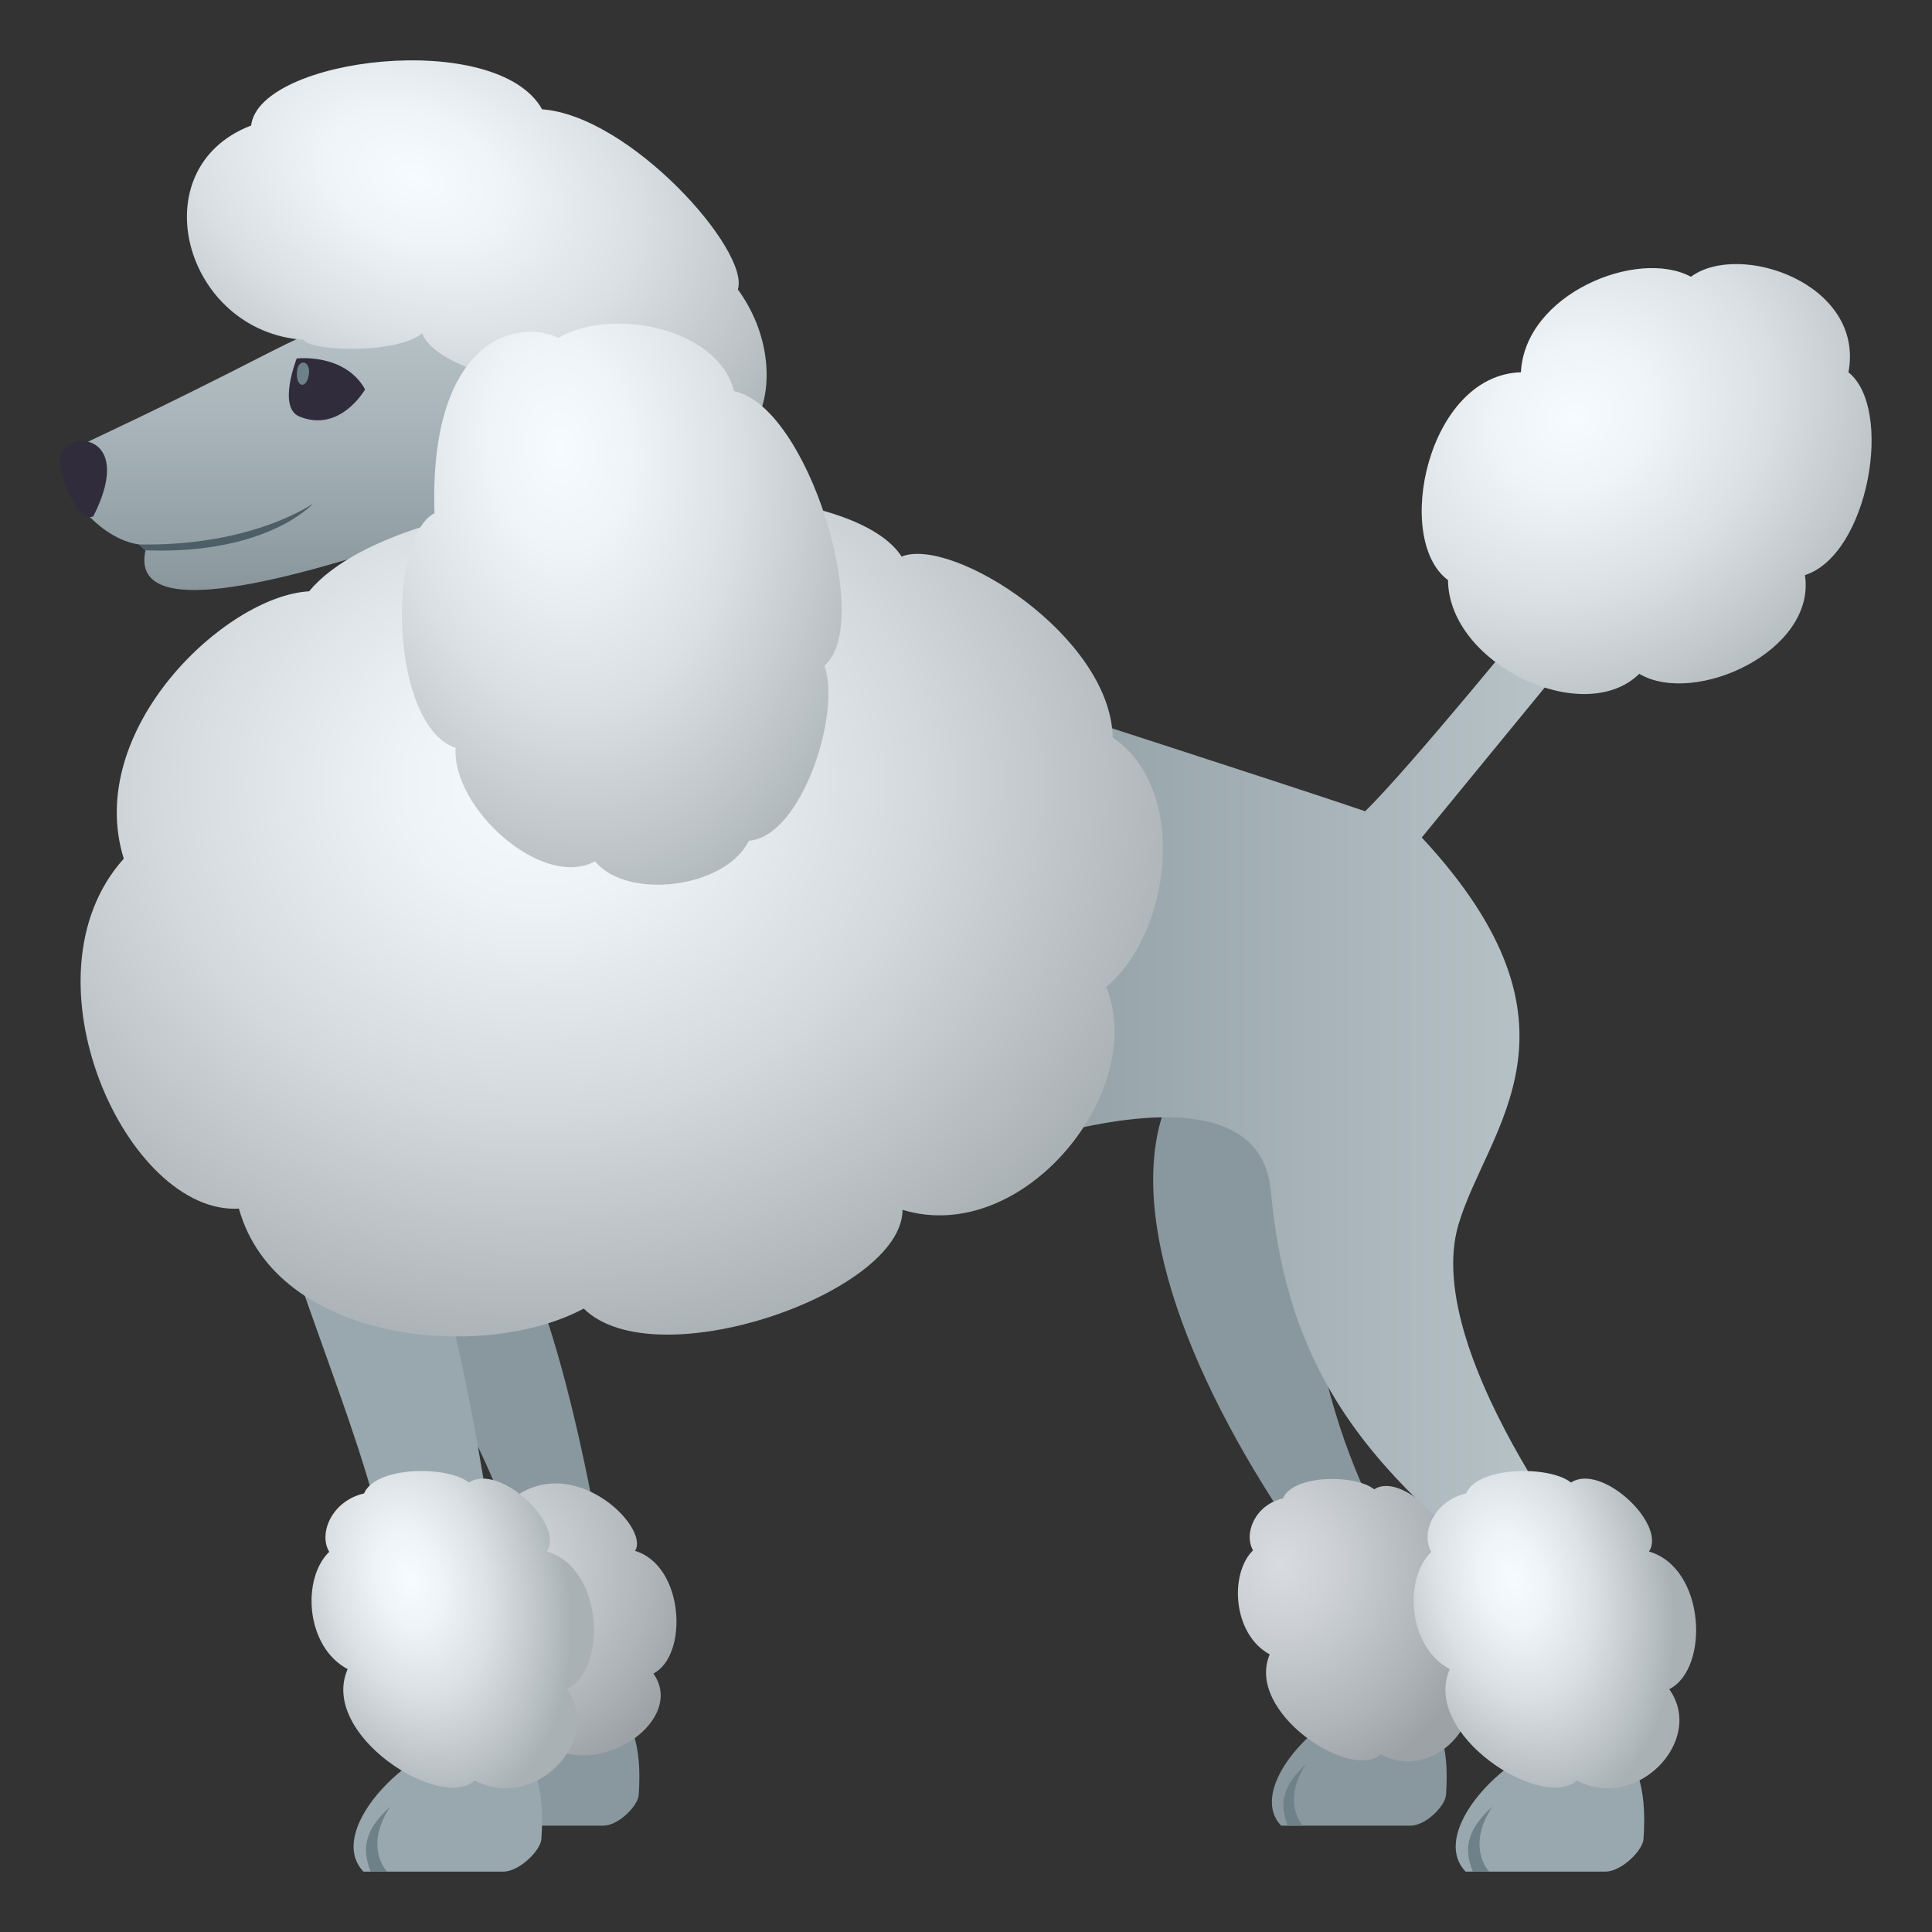 <?xml version="1.0" encoding="utf-8"?>
<!-- Generator: Adobe Illustrator 15.0.0, SVG Export Plug-In . SVG Version: 6.00 Build 0)  -->
<!DOCTYPE svg PUBLIC "-//W3C//DTD SVG 1.1//EN" "http://www.w3.org/Graphics/SVG/1.1/DTD/svg11.dtd">
<svg version="1.1" id="Layer_1" xmlns:x="http://ns.adobe.com/Extensibility/1.0/" xmlns:i="http://ns.adobe.com/AdobeIllustrator/10.0/" xmlns:graph="http://ns.adobe.com/Graphs/1.0/"
	 xmlns="http://www.w3.org/2000/svg" xmlns:xlink="http://www.w3.org/1999/xlink" xmlns:a="http://ns.adobe.com/AdobeSVGViewerExtensions/3.0/"
	 x="0px" y="0px" width="64px" height="64px" viewBox="0 0 64 64" enable-background="new 0 0 64 64" xml:space="preserve">
<rect x="0" y="0" width="64" height="64" fill="#333333" stroke="none"/>
<path fill="#89989E" d="M38.284,37.909c-0.637,4.287,2.469,10.264,6.177,15.049c0.778,0.996,1.816-1.597,1.816-1.597
	s-3.635-5.112-3.016-13.833C43.455,34.813,38.97,33.29,38.284,37.909z"/>
<path fill-rule="evenodd" clip-rule="evenodd" fill="#89989E" d="M42.438,60.477h4.289c0.505,0,1.149-0.654,1.174-1.016
	C48.395,52.587,40.506,58.436,42.438,60.477z"/>
<path fill-rule="evenodd" clip-rule="evenodd" fill="#6E8189" d="M43.262,58.436c-0.708,0.664-0.927,1.24-0.603,2.041h0.5
	C43.159,60.477,42.43,59.715,43.262,58.436z"/>
<radialGradient id="SVGID_1_" cx="1172.871" cy="594.449" r="13.124" gradientTransform="matrix(-0.145 -0.555 0.499 -0.128 -84.145 778.832)" gradientUnits="userSpaceOnUse">
	<stop  offset="0" style="stop-color:#D8DCE0"/>
	<stop  offset="0.267" style="stop-color:#CDD1D5"/>
	<stop  offset="0.736" style="stop-color:#B0B5B9"/>
	<stop  offset="1" style="stop-color:#9CA2A6"/>
	<a:midPointStop  offset="0" style="stop-color:#D8DCE0"/>
	<a:midPointStop  offset="0.582" style="stop-color:#D8DCE0"/>
	<a:midPointStop  offset="1" style="stop-color:#9CA2A6"/>
</radialGradient>
<path fill="url(#SVGID_1_)" d="M42.5,49.638c-0.92,0.205-1.314,1.162-0.991,1.719c-0.79,0.771-0.676,2.783,0.552,3.447
	c-0.817,1.914,2.688,4.208,3.679,3.311c1.727,0.937,3.712-1.162,2.648-2.676c1.169-0.605,1.021-3.574-0.608-4.063
	c0.514-0.791-1.383-2.617-2.258-2.041C44.902,48.837,42.834,48.837,42.5,49.638z"/>
<path fill="#89989E" d="M11.547,38.983c2.714,6.875,5.284,9.288,6.064,14.503c0.185,1.221,2.693,0.302,2.693,0.302
	s-1.176-8.701-3.209-12.627C15.822,38.71,9.823,34.618,11.547,38.983z"/>
<path fill-rule="evenodd" clip-rule="evenodd" fill="#89989E" d="M15.695,60.477h4.289c0.505,0,1.149-0.654,1.174-1.016
	C21.652,52.587,13.764,58.436,15.695,60.477z"/>
<radialGradient id="SVGID_2_" cx="1184.674" cy="551.227" r="12.788" gradientTransform="matrix(-0.145 -0.555 0.564 -0.144 -123.073 788.784)" gradientUnits="userSpaceOnUse">
	<stop  offset="0" style="stop-color:#D8DCE0"/>
	<stop  offset="0.267" style="stop-color:#CDD1D5"/>
	<stop  offset="0.736" style="stop-color:#B0B5B9"/>
	<stop  offset="1" style="stop-color:#9CA2A6"/>
	<a:midPointStop  offset="0" style="stop-color:#D8DCE0"/>
	<a:midPointStop  offset="0.582" style="stop-color:#D8DCE0"/>
	<a:midPointStop  offset="1" style="stop-color:#9CA2A6"/>
</radialGradient>
<path fill="url(#SVGID_2_)" d="M18.285,57.903c1.727,0.937,4.424-0.951,3.36-2.465c1.169-0.605,1.021-3.574-0.608-4.063
	c0.514-0.791-2.135-3.39-4.17-1.64C16.249,49.238,17.295,58.801,18.285,57.903z"/>
<linearGradient id="SVGID_3_" gradientUnits="userSpaceOnUse" x1="29.584" y1="37.001" x2="53.424" y2="37.001">
	<stop  offset="0" style="stop-color:#89979C"/>
	<stop  offset="1" style="stop-color:#BCC7CC"/>
	<a:midPointStop  offset="0" style="stop-color:#89979C"/>
	<a:midPointStop  offset="0.509" style="stop-color:#89979C"/>
	<a:midPointStop  offset="1" style="stop-color:#BCC7CC"/>
</linearGradient>
<path fill="url(#SVGID_3_)" d="M29.584,39.452c0,0,12.006-5.498,12.515,0.01c0.593,6.445,3.596,9.794,9.763,14.208
	c1.053,0.752,1.563-0.868,1.563-0.868s-6.413-7.842-5.112-12.236c0.951-3.213,4.64-6.523-1.215-12.823l5.931-7.235l-2.02-0.375
	c0,0-4.301,5.296-5.787,6.741c-2.302-0.791-11.848-3.867-11.848-3.867L29.584,39.452z"/>
<path fill="#99A8AE" d="M13.87,40.282c-1.124-2.529-6.328-5.029-4.869-0.576c2.302,7.021,3.823,9.766,4.293,15.029
	c0.108,1.221,3.573,0.254,3.573,0.254S15.667,44.315,13.87,40.282z"/>
<linearGradient id="SVGID_4_" gradientUnits="userSpaceOnUse" x1="11.236" y1="19.544" x2="11.236" y2="9.589">
	<stop  offset="0" style="stop-color:#89979C"/>
	<stop  offset="0.553" style="stop-color:#A8B4B9"/>
	<stop  offset="1" style="stop-color:#BCC7CC"/>
	<a:midPointStop  offset="0" style="stop-color:#89979C"/>
	<a:midPointStop  offset="0.455" style="stop-color:#89979C"/>
	<a:midPointStop  offset="1" style="stop-color:#BCC7CC"/>
</linearGradient>
<path fill="url(#SVGID_4_)" d="M8.958,11.659c11.48-5.889,16.393,2.266,4.76,6.172c-5.519,1.846-9.364,2.52-8.898,0.4l-0.214-0.195
	c-1.278-0.176-2.435-1.66-2.435-2.344C2.171,14.608,0.9,15.79,8.958,11.659z"/>
<path fill-rule="evenodd" clip-rule="evenodd" fill="#302C3B" d="M3.089,17.108C2.565,17.313,2,15.858,2,15.213
	C2,14.208,4.563,14.217,3.089,17.108z"/>
<path fill="#4E5E67" d="M4.605,18.036l0.214,0.195c4.066,0.146,5.553-1.553,5.553-1.553S8.38,18.104,4.605,18.036z"/>
<path fill-rule="evenodd" clip-rule="evenodd" fill="#302C3B" d="M9.829,11.874c0,0,1.59-0.186,2.265,1.025
	c0,0-0.826,1.455-2.178,0.898C9.187,13.495,9.829,11.874,9.829,11.874z"/>
<path fill="#6E8189" d="M10.236,12.362c-0.055,0.557-0.454,0.488-0.397-0.068C9.881,11.874,10.278,11.942,10.236,12.362z"/>
<radialGradient id="SVGID_5_" cx="435.933" cy="-47.275" r="16.645" gradientTransform="matrix(0.667 -0.434 0.38 0.572 -220.674 230.058)" gradientUnits="userSpaceOnUse">
	<stop  offset="0" style="stop-color:#F6FBFF"/>
	<stop  offset="0.2" style="stop-color:#EFF4F8"/>
	<stop  offset="0.502" style="stop-color:#DAE0E4"/>
	<stop  offset="0.866" style="stop-color:#B8BFC3"/>
	<stop  offset="1" style="stop-color:#AAB1B5"/>
	<a:midPointStop  offset="0" style="stop-color:#F6FBFF"/>
	<a:midPointStop  offset="0.618" style="stop-color:#F6FBFF"/>
	<a:midPointStop  offset="1" style="stop-color:#AAB1B5"/>
</radialGradient>
<path fill="url(#SVGID_5_)" d="M56.014,9.168c-1.784-0.957-5.504,0.576-5.631,3.164c-3.094,0.088-4.238,5.537-2.416,6.885
	c0.021,2.783,4.493,4.912,6.335,3.105c1.845,1.084,5.871-0.762,5.489-3.271c2.104-0.674,2.953-5.508,1.441-6.719
	C61.782,9.403,57.63,7.977,56.014,9.168z"/>
<radialGradient id="SVGID_6_" cx="8.734" cy="29.714" r="24.29" gradientTransform="matrix(0.925 0 0 0.786 9.711 2.601)" gradientUnits="userSpaceOnUse">
	<stop  offset="0" style="stop-color:#F6FBFF"/>
	<stop  offset="0.211" style="stop-color:#ECF2F6"/>
	<stop  offset="0.563" style="stop-color:#D3D9DD"/>
	<stop  offset="1" style="stop-color:#AAB1B5"/>
	<a:midPointStop  offset="0" style="stop-color:#F6FBFF"/>
	<a:midPointStop  offset="0.594" style="stop-color:#F6FBFF"/>
	<a:midPointStop  offset="1" style="stop-color:#AAB1B5"/>
</radialGradient>
<path fill="url(#SVGID_6_)" d="M36.86,24.432c-0.068-3.35-5.298-6.67-6.993-5.996c-2.125-3.281-16.478-2.656-19.628,1.152
	c-2.774,0.156-7.467,4.59-6.139,8.857c-3.519,3.916,0.113,11.807,3.814,11.592c1.251,4.482,8.137,5.078,11.423,3.311
	c2.36,2.334,10.56-0.508,10.56-3.271c4.008,1.221,8.136-3.936,6.751-7.383C38.801,30.887,39.392,26.141,36.86,24.432z"/>
<path fill-rule="evenodd" clip-rule="evenodd" fill="#99A8AE" d="M48.551,62h4.625c0.544,0,1.238-0.703,1.267-1.074
	C54.975,53.671,46.466,59.842,48.551,62z"/>
<path fill-rule="evenodd" clip-rule="evenodd" fill="#6E8189" d="M49.44,59.842c-0.764,0.693-1,1.309-0.652,2.158h0.542
	C49.33,62,48.543,61.189,49.44,59.842z"/>
<radialGradient id="SVGID_7_" cx="1061.148" cy="598.351" r="12.105" gradientTransform="matrix(-0.163 -0.623 0.413 -0.105 -24.042 776.268)" gradientUnits="userSpaceOnUse">
	<stop  offset="0" style="stop-color:#F6FBFF"/>
	<stop  offset="0.2" style="stop-color:#EFF4F8"/>
	<stop  offset="0.502" style="stop-color:#DAE0E4"/>
	<stop  offset="0.866" style="stop-color:#B8BFC3"/>
	<stop  offset="1" style="stop-color:#AAB1B5"/>
	<a:midPointStop  offset="0" style="stop-color:#F6FBFF"/>
	<a:midPointStop  offset="0.618" style="stop-color:#F6FBFF"/>
	<a:midPointStop  offset="1" style="stop-color:#AAB1B5"/>
</radialGradient>
<path fill="url(#SVGID_7_)" d="M48.568,49.472c-1.062,0.244-1.521,1.318-1.153,1.934c-0.913,0.879-0.797,3.135,0.61,3.887
	c-0.952,2.158,3.062,4.716,4.208,3.69c1.978,1.045,4.273-1.327,3.063-3.026c1.348-0.684,1.198-4.023-0.672-4.561
	c0.596-0.898-1.571-2.949-2.582-2.285C51.334,48.544,48.956,48.563,48.568,49.472z"/>
<path fill-rule="evenodd" clip-rule="evenodd" fill="#99A8AE" d="M12.042,62h4.625c0.544,0,1.238-0.703,1.266-1.074
	C18.466,53.671,9.957,59.842,12.042,62z"/>
<path fill-rule="evenodd" clip-rule="evenodd" fill="#6E8189" d="M12.931,59.842c-0.764,0.693-0.999,1.309-0.651,2.158h0.541
	C12.82,62,12.034,61.189,12.931,59.842z"/>
<radialGradient id="SVGID_8_" cx="1075.19" cy="545.952" r="12.105" gradientTransform="matrix(-0.163 -0.623 0.413 -0.105 -36.65 779.491)" gradientUnits="userSpaceOnUse">
	<stop  offset="0" style="stop-color:#F6FBFF"/>
	<stop  offset="0.2" style="stop-color:#EFF4F8"/>
	<stop  offset="0.502" style="stop-color:#DAE0E4"/>
	<stop  offset="0.866" style="stop-color:#B8BFC3"/>
	<stop  offset="1" style="stop-color:#AAB1B5"/>
	<a:midPointStop  offset="0" style="stop-color:#F6FBFF"/>
	<a:midPointStop  offset="0.618" style="stop-color:#F6FBFF"/>
	<a:midPointStop  offset="1" style="stop-color:#AAB1B5"/>
</radialGradient>
<path fill="url(#SVGID_8_)" d="M12.059,49.472c-1.061,0.244-1.521,1.318-1.153,1.934c-0.912,0.879-0.796,3.135,0.611,3.887
	c-0.953,2.158,3.062,4.716,4.207,3.69c1.979,1.045,4.274-1.327,3.063-3.026c1.348-0.684,1.199-4.023-0.671-4.561
	c0.596-0.898-1.571-2.949-2.582-2.285C14.825,48.544,12.447,48.563,12.059,49.472z"/>
<radialGradient id="SVGID_9_" cx="-167.175" cy="-4.112" r="14.925" gradientTransform="matrix(0.947 0.367 -0.252 0.637 170.984 69.827)" gradientUnits="userSpaceOnUse">
	<stop  offset="0" style="stop-color:#F6FBFF"/>
	<stop  offset="0.2" style="stop-color:#EFF4F8"/>
	<stop  offset="0.502" style="stop-color:#DAE0E4"/>
	<stop  offset="0.866" style="stop-color:#B8BFC3"/>
	<stop  offset="1" style="stop-color:#AAB1B5"/>
	<a:midPointStop  offset="0" style="stop-color:#F6FBFF"/>
	<a:midPointStop  offset="0.618" style="stop-color:#F6FBFF"/>
	<a:midPointStop  offset="1" style="stop-color:#AAB1B5"/>
</radialGradient>
<path fill="url(#SVGID_9_)" d="M24.442,9.588c0.413-1.279-3.561-5.752-6.484-5.967c-1.494-2.675-9.377-1.718-9.639,0.537
	c-3.697,1.416-2.229,6.836,1.746,7.1c0.174,0.381,3.093,0.479,3.919-0.215c0.35,0.967,3.04,1.846,3.528,1.191
	c2.014,1.602,7.656,3.486,7.629,1.514C25.586,12.743,25.504,11.043,24.442,9.588z"/>
<radialGradient id="SVGID_10_" cx="-416.494" cy="631.214" r="16.776" gradientTransform="matrix(0.114 1 -0.687 0.076 499.67 383.349)" gradientUnits="userSpaceOnUse">
	<stop  offset="0" style="stop-color:#F6FBFF"/>
	<stop  offset="0.2" style="stop-color:#EFF4F8"/>
	<stop  offset="0.502" style="stop-color:#DAE0E4"/>
	<stop  offset="0.866" style="stop-color:#B8BFC3"/>
	<stop  offset="1" style="stop-color:#AAB1B5"/>
	<a:midPointStop  offset="0" style="stop-color:#F6FBFF"/>
	<a:midPointStop  offset="0.618" style="stop-color:#F6FBFF"/>
	<a:midPointStop  offset="1" style="stop-color:#AAB1B5"/>
</radialGradient>
<path fill="url(#SVGID_10_)" d="M24.811,27.85c1.753-0.137,3.063-4.248,2.5-5.801c1.642-1.396-0.539-8.604-2.997-9.092
	c-0.508-2.07-3.995-2.813-5.818-1.768c-1.5-0.684-4.287,0.195-4.103,5.811c-1.604,0.859-1.46,7.051,0.7,7.773
	c-0.127,1.992,2.865,4.707,4.62,3.76C20.746,29.813,24.008,29.452,24.811,27.85z"/>
</svg>
